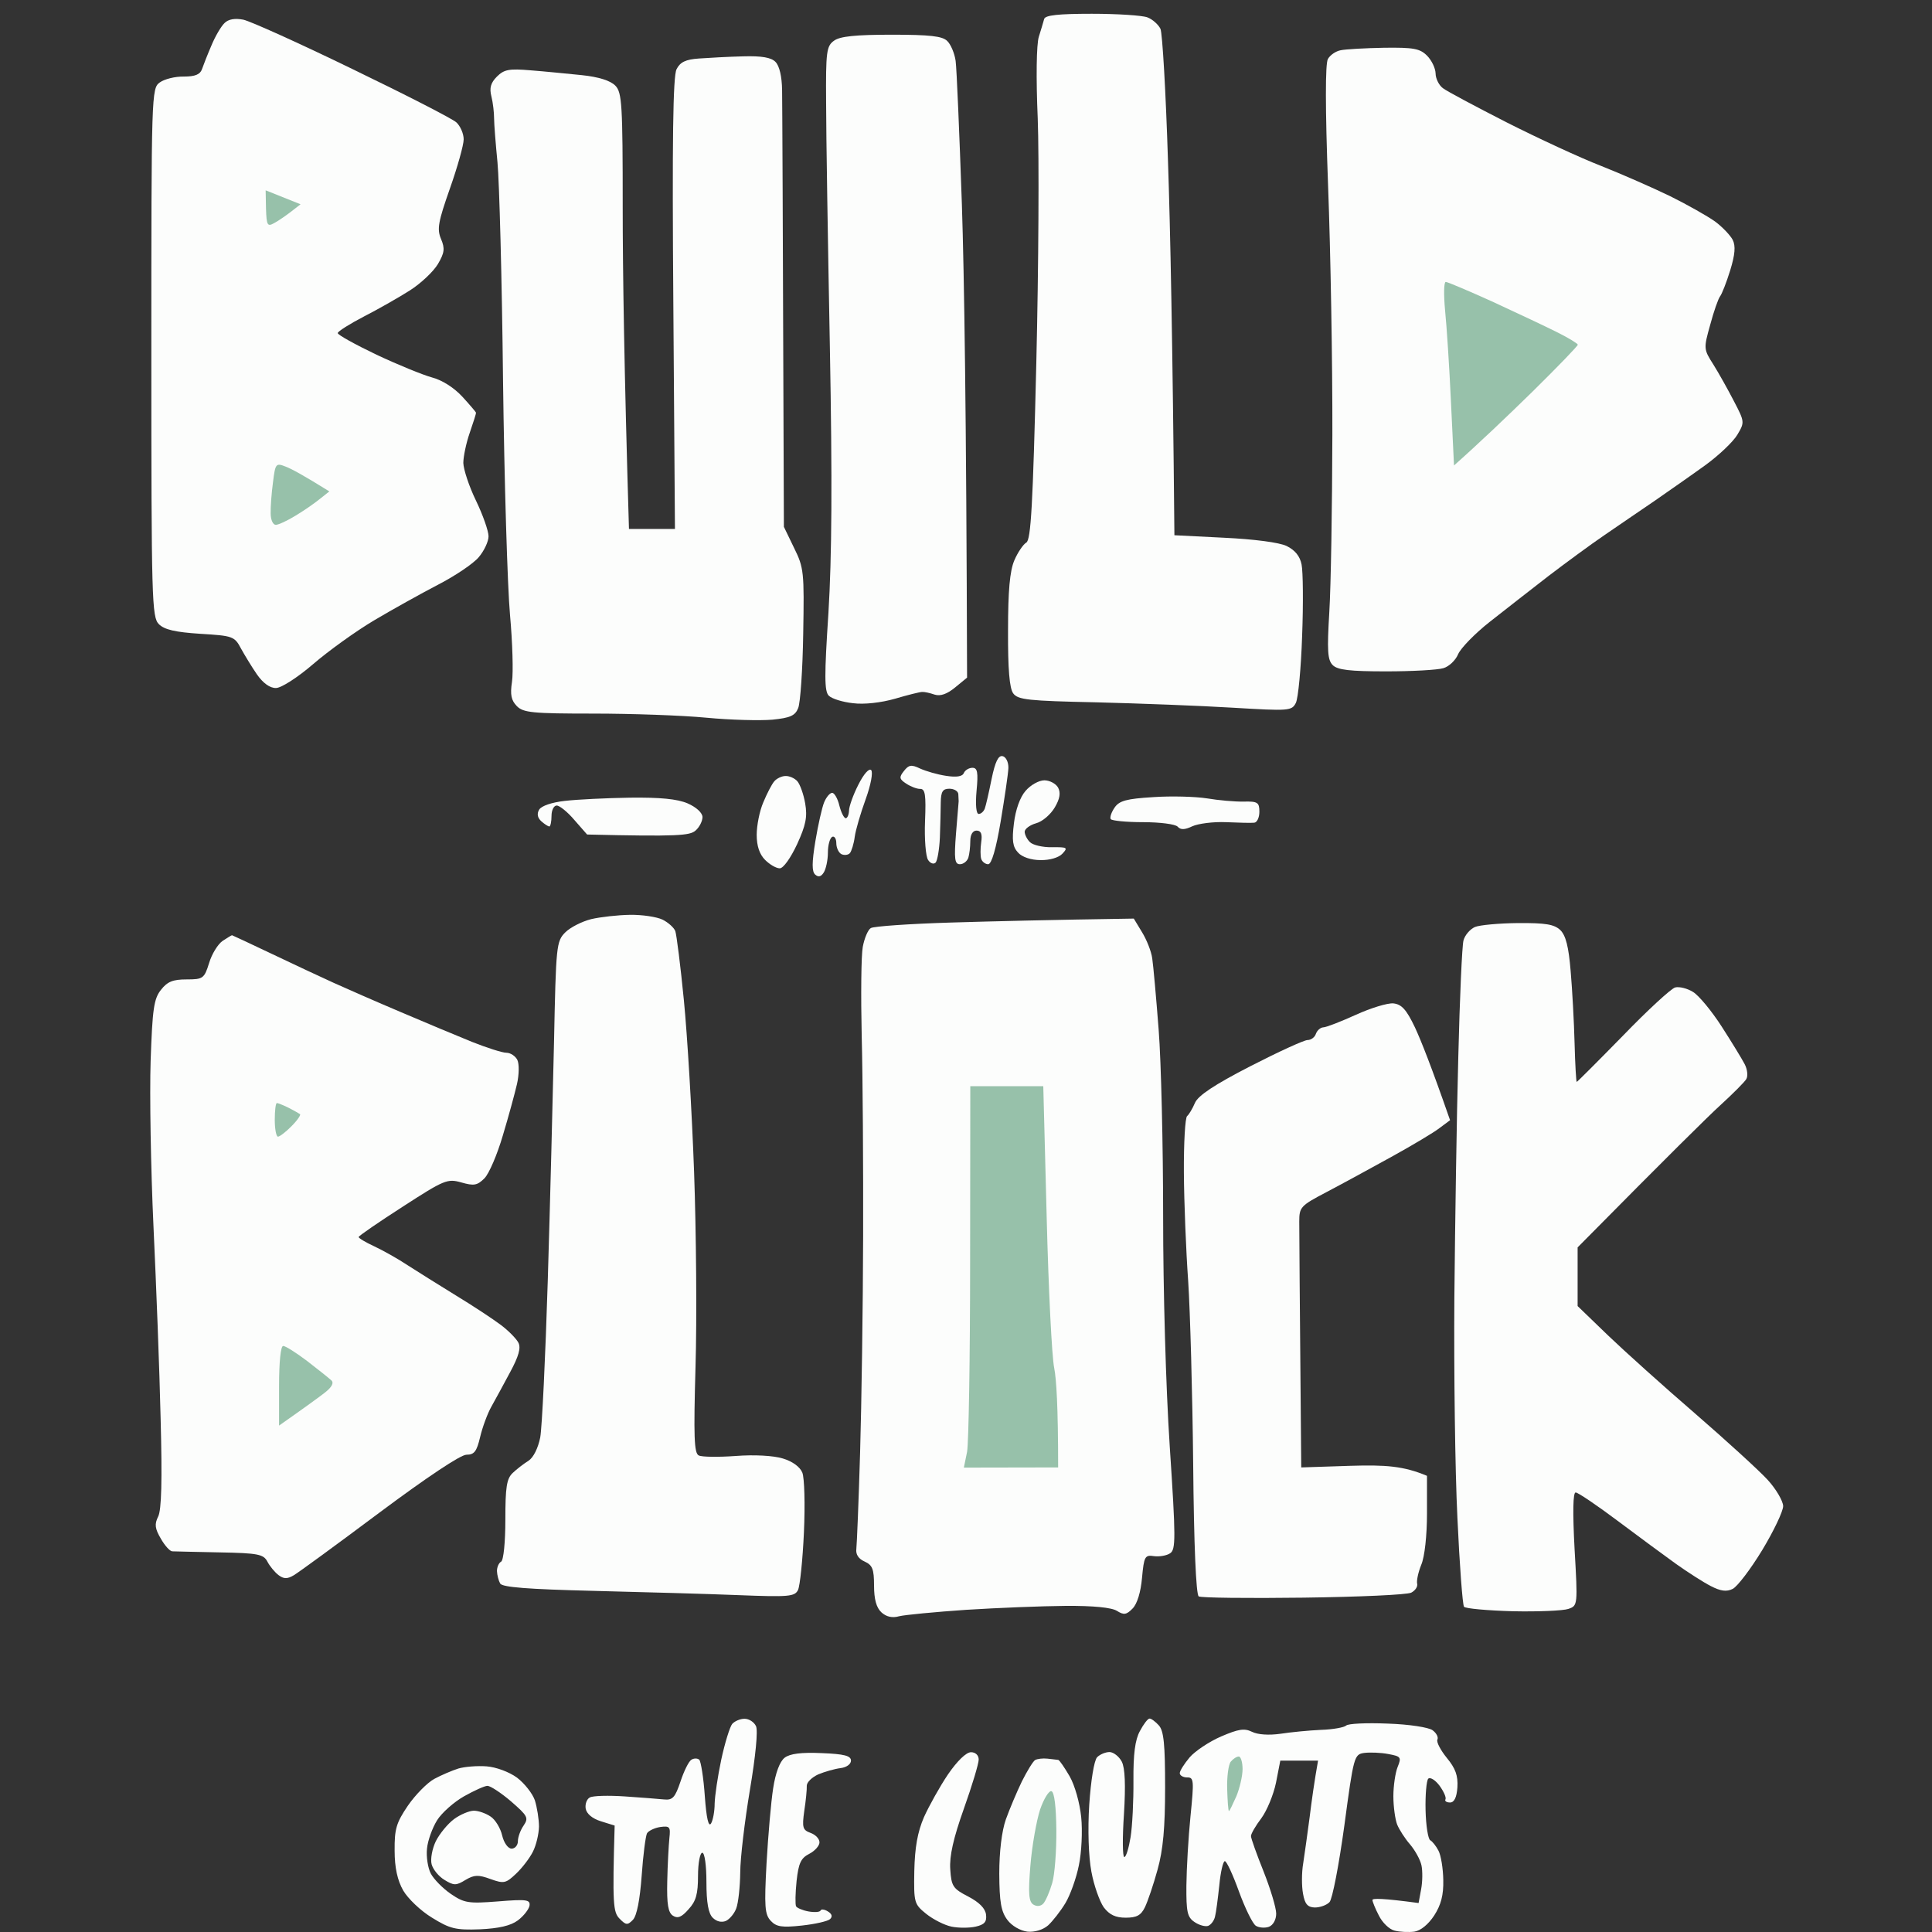 <svg version="1.2" xmlns="http://www.w3.org/2000/svg" viewBox="0 0 1080 1080" width="1080" height="1080">
	<rect x="0" y="0" width="1080" height="1080" fill="#333333" stroke="none"/>
	<title>poster</title>
	<style>
		.s0 { fill: #fcfdfc } 
		.s1 { fill: #338658 } 
		.s2 { opacity: .5;fill: #338658 } 
	</style>
	<g id="Layer 1">
		<path id="Path 0" class="s0" d="m583.7 10.6c-0.4 1.6-1.8 6.1-3 10-1.3 4.1-1.6 22.8-0.6 45.6 0.8 21.3 0.5 82.9-0.8 137-1.9 79-3 98.7-5.6 100.1-1.7 1-4.8 5.5-6.7 10-2.5 5.9-3.5 16.9-3.5 39.2-0.1 21.4 0.8 32.3 2.9 35.1 2.6 3.6 8.5 4.2 46.3 5 23.8 0.6 58.2 1.9 76.3 3 31.7 1.9 33.1 1.8 35.4-2.7 1.3-2.6 2.9-19.4 3.5-37.5 0.7-18 0.5-35.9-0.3-39.8-0.9-4.7-3.7-8.1-8.4-10.4-4.2-2-18.2-3.8-34.9-4.6l-27.8-1.4c-1-108.9-2.3-171.6-3.6-209.6-1.2-38-3.1-71-4.2-73.5-1.2-2.4-4.4-5.3-7.3-6.4-2.9-1.1-16.9-2-31.1-2-18.7 0-26 0.8-26.6 2.9zm-458.2 2.3c-1.9 1.8-5.2 7.4-7.3 12.5-2.2 5.1-4.5 11-5.3 13.3-1 2.9-3.8 4.1-10.1 4.1-4.9-0.1-10.9 1.4-13.5 3.3-4.6 3.3-4.7 6-4.7 151 0 138.7 0.3 147.9 4.2 151.8 3.1 3.1 9.2 4.5 23.2 5.4 18.1 1.1 19.1 1.4 22.7 8.2 2.1 3.8 6.1 10.4 9 14.6 3.4 4.8 7.2 7.6 10.6 7.5 2.9 0 12.1-5.9 20.8-13.4 8.6-7.4 23.9-18.4 34-24.4 10.1-6 26.1-14.9 35.7-19.9 9.5-4.9 19.8-11.8 22.8-15.4 3-3.5 5.5-8.8 5.5-11.7 0-2.9-3.1-11.8-7-19.9-3.9-8-7-17.5-7.1-21.1 0-3.5 1.6-11.2 3.6-16.9 2-5.8 3.6-10.8 3.5-11.2 0-0.3-3.4-4.3-7.6-8.9-4.7-5.1-11.3-9.3-17-10.8-5.1-1.4-19.1-7.1-31-12.7-11.9-5.7-21.7-11.1-21.7-12.1 0-0.9 6.6-5.1 14.7-9.3 8-4.1 19.6-10.7 25.7-14.6 6.1-3.9 13.1-10.5 15.6-14.7 3.7-6.3 4-8.7 1.7-14.1-2.3-5.5-1.5-9.6 5-28.1 4.2-11.9 7.7-24.3 7.7-27.5 0-3.2-1.9-7.5-4.1-9.5-2.3-2.1-28.5-15.5-58.1-29.8-29.6-14.4-57.1-26.8-61-27.6-4.7-0.9-8.3-0.3-10.5 1.9zm699 505.3c-2.7 1.2-5.6 4.5-6.4 7.5-0.8 2.9-2.1 32.2-2.9 65.1-0.9 32.8-1.8 93.4-2.2 134.6-0.3 41.2 0.4 96.6 1.7 123 1.2 26.4 2.9 48.8 3.7 49.8 0.9 1 13.1 2.1 27.3 2.5 14.2 0.3 28.1-0.3 31-1.3 5.3-1.8 5.3-2.1 3.5-33.5-1.1-20.7-0.9-31.6 0.6-31.6 1.3 0 11.8 7.1 23.4 15.8 11.6 8.7 26.4 19.6 32.8 24.2 6.5 4.6 15.2 10.2 19.3 12.3 5.6 2.9 8.9 3.3 12.3 1.6 2.6-1.3 10-11 16.5-21.7 6.4-10.6 11.7-21.7 11.7-24.6-0.1-2.9-4-9.6-8.8-14.8-4.9-5.3-23.1-21.9-40.4-36.9-17.4-15-39.3-34.7-48.7-43.7l-17-16.4v-32.8c52-52.6 72.8-73.1 79.8-79.5 7-6.4 13.6-13 14.5-14.6 1-1.7 0.6-5.4-0.9-8.3-1.5-2.9-7.3-12.4-12.9-21.1-5.6-8.7-12.8-17.4-16-19.3-3.2-2-7.7-3.1-10-2.5-2.2 0.6-15.4 12.7-29.2 27-13.9 14.2-25.5 25.8-25.8 25.8-0.3 0-0.9-9.7-1.2-21.6-0.3-11.9-1.3-30.1-2.2-40.4-1.1-13.5-2.7-19.9-5.8-22.9-3.4-3.2-8.2-4-23.6-3.9-10.6 0.1-21.5 1.1-24.1 2.2zm-700.1 7.8c-2.6 1.8-6 7.3-7.5 12.3-2.7 8.7-3.4 9.2-12.6 9.2-7.6 0-10.7 1.2-14.3 5.8-4 5-4.8 10.7-5.8 39.8-0.6 18.7 0.1 60.3 1.6 92.5 1.5 32.2 3.4 80.7 4 107.7 0.9 34.4 0.5 50.8-1.4 54.5-2.1 4.2-1.8 6.7 1.5 12.3 2.2 3.9 5.1 7.1 6.4 7.1 1.3 0.1 13.2 0.3 26.5 0.6 21.5 0.4 24.5 1 26.7 5.2 1.3 2.5 4.1 5.9 6.2 7.5 2.9 2.2 5 2.2 8.5 0.1 2.6-1.5 24.2-17.3 48-35.1 26.3-19.6 45.4-32.4 48.6-32.3 4.3 0 5.7-1.8 7.6-9.9 1.3-5.5 4.1-13.1 6.3-17 2.1-3.8 6.9-12.5 10.5-19.3 4.7-8.7 6.1-13.5 4.6-16.4-1.1-2.2-5.6-6.8-9.9-10-4.4-3.3-15.6-10.7-25-16.4-9.4-5.8-21.6-13.4-27-16.9-5.4-3.6-13.8-8.3-18.7-10.6-4.8-2.2-8.8-4.6-8.7-5.2 0.1-0.7 11.2-8.3 24.7-17 23.2-15 24.9-15.7 32.7-13.5 7 2 8.9 1.7 12.9-2.3 2.6-2.6 7.2-13.4 10.3-24 3.2-10.6 6.7-23.5 7.9-28.7 1.2-5.3 1.3-11.2 0.2-13.5-1.1-2.2-3.9-4-6.1-4-2.3 0-11-2.8-19.3-6.1-8.4-3.4-26.3-10.9-39.9-16.7-13.5-5.7-30.3-13.1-37.4-16.3-7.1-3.2-22.6-10.5-34.6-16.2-11.9-5.7-21.9-10.3-22.2-10.4-0.3 0-2.7 1.5-5.3 3.2zm628.1 438.6c-1 1-7.3 2.2-14 2.4-6.7 0.3-17 1.3-22.8 2.2-6.4 0.9-12.6 0.5-15.8-1.1-4.3-2.1-7.5-1.6-17.3 2.6-6.7 2.9-14.6 8.2-17.6 11.7-3 3.6-5.5 7.5-5.5 8.8 0 1.3 1.9 2.4 4.1 2.4 3.8-0.1 3.9 1.7 1.9 21.6-1.2 11.9-2.2 29.4-2.3 38.9-0.1 14.6 0.5 17.6 4.5 20.3 2.6 1.8 6 2.7 7.6 2.2 1.6-0.6 3.4-2.9 3.9-5.2 0.6-2.2 1.6-10.1 2.4-17.5 0.7-7.4 2.1-13.5 3.1-13.5 1 0 4.5 7.6 7.9 17 3.4 9.3 7.6 17.9 9.4 19.1 1.7 1.1 5 1.4 7.3 0.6 2.4-0.9 4.1-4 4.1-7.4 0-3.2-3.2-13.8-7-23.4-3.9-9.7-7.1-18.7-7.1-19.9 0-1.3 2.6-5.8 5.8-10 3.1-4.2 6.8-13.1 8.2-19.9l2.4-12.3h21.1c-2.1 11.8-3.6 22.6-4.7 31.6-1.2 9-2.8 20.6-3.6 25.8-0.9 5.1-0.9 12.8-0.1 17 1 5.8 2.6 7.6 6.6 7.7 2.9 0 6.6-1.3 8.2-3 1.6-1.6 5.3-20.9 8.3-42.8 5.2-38.8 5.5-39.8 11.1-40.6 3.2-0.4 9.2-0.2 13.4 0.6 7.1 1.3 7.5 1.8 5.3 7.2-1.3 3.2-2.4 10.6-2.4 16.4 0 5.8 1 12.9 2.1 15.8 1.2 2.9 4.4 7.9 7.2 11.1 2.8 3.3 5.7 8.5 6.4 11.7 0.7 3.3 0.6 9.3-0.2 13.5l-1.4 7.6c-20-2.7-25.8-2.7-25.8-1.7 0 0.9 1.6 4.9 3.6 8.7 1.9 3.9 5.8 7.7 8.7 8.4 2.9 0.8 7.9 1 11.1 0.6 3.5-0.5 7.8-4 11.1-9 3.8-5.9 5.3-11.4 5.1-19.9-0.1-6.4-1.3-13.8-2.7-16.4-1.3-2.5-3.4-5.2-4.6-5.8-1.2-0.7-2.4-8.2-2.6-16.8-0.2-8.6 0.5-16.5 1.5-17.6 1.1-1 3.9 0.7 6.3 3.9 2.4 3.3 3.9 6.7 3.3 7.7-0.5 0.9 0.6 1.7 2.6 1.7 2.3 0 3.7-2.8 4.1-8.5 0.4-6.5-1.1-10.6-5.9-16.4-3.5-4.3-5.9-8.9-5.3-10.2 0.7-1.3-0.5-3.7-2.7-5.3-2.2-1.6-13-3.3-25.1-3.7-11.8-0.5-22.2 0-23.2 1.1zm-173.9 19.3c-1.2 0.8-4.5 6.2-7.4 12-2.8 5.8-6.8 15.3-8.9 21.1-2.3 6.5-3.7 18.1-3.7 30.4 0.1 15.9 1 21.1 4.5 25.8 2.5 3.4 7.3 6.1 11.2 6.6 4.1 0.4 8.7-1 11.6-3.5 2.6-2.4 7-8 9.7-12.5 2.7-4.5 6.1-14 7.5-21.1 1.5-7 2.1-19.2 1.3-26.9-0.8-8-3.6-17.9-6.5-22.9-2.8-4.8-5.6-8.9-6.3-9.1-0.6-0.1-3.3-0.4-6-0.7-2.7-0.3-5.8 0.1-7 0.8zm-322.3 4.7c-3.5 1.1-9.6 3.7-13.5 5.8-3.9 2.1-10.6 8.9-14.8 15-6.5 9.6-7.5 13-7.4 25.1 0 9.6 1.6 16.7 4.8 22.3 2.6 4.5 9.8 11.4 16.1 15.2 10 6.2 13.2 7 26.8 6.5 10.6-0.5 17.2-2 21.2-5 3.2-2.4 6.1-6.1 6.5-8.2 0.5-3.4-1.6-3.7-17.6-2.4-16.6 1.3-18.9 0.9-26.4-4.2-4.5-3.1-9.5-8.2-11.2-11.4-1.6-3.1-2.6-9.4-2.1-13.9 0.4-4.5 3-11.6 5.6-15.8 2.6-4.2 9.4-10.2 15-13.4 5.7-3.2 11.6-5.9 13.2-5.9 1.6 0 7.6 3.9 13.2 8.7 9.3 8.1 9.9 9.2 7 13.5-1.8 2.6-3.2 6.5-3.2 8.8 0 2.2-1.6 4.1-3.5 4.1-2 0-4.3-3.2-5.3-7.4-0.9-4-3.8-8.8-6.4-10.5-2.6-1.8-6.8-3.3-9.4-3.3-2.5 0-7.6 2.1-11.1 4.7-3.5 2.6-8.1 8.2-10.2 12.4-2 4.2-3.1 10-2.3 12.9 0.8 2.9 4 6.8 7.2 8.7 5.2 3.2 6.5 3.2 11.7 0 4.9-2.9 7.2-3 14-0.5 7.5 2.7 8.6 2.4 14.3-3 3.4-3.2 7.6-8.7 9.4-12.3 1.8-3.5 3.3-9.8 3.4-14 0-4.2-1.1-10.8-2.3-14.7-1.3-3.8-5.8-9.5-10-12.7-4.4-3.2-11.7-5.9-17-6.3-5.2-0.4-12.3 0.2-15.7 1.2z"/>
		<path id="Shape 1" class="s1" d="m49 396"/>
		<path id="Path 2" class="s0" d="m466.3 22.7c-4.3 3-4.7 6.1-4.5 34.5 0 17.2 1 78.7 2.1 136.6 1.4 75.5 1.1 117.7-0.8 148.8-2.3 35.1-2.3 43.8 0.2 46.3 1.7 1.7 7.8 3.6 13.6 4.2 6.2 0.8 15.7-0.3 23.4-2.5 7.1-2.1 13.9-3.8 15.2-3.8 1.3-0.1 4.4 0.6 7 1.5 3.2 1 6.9-0.3 11.4-4l6.7-5.5c-0.4-148.8-1.6-224.6-2.9-264.6-1.4-39.9-2.9-76-3.5-80.2-0.6-4.2-2.7-9.2-4.7-11.1-2.7-2.7-9.6-3.5-31-3.5-20.1 0-28.9 0.9-32.2 3.3zm283.1 5.4c-2.7 0.5-5.9 2.7-7.1 4.9-1.5 2.6-1.5 27.4 0.1 70.7 1.4 36.7 2.5 99.4 2.4 139.3-0.1 40-0.8 84.5-1.7 99-1.3 21.8-1 26.9 1.9 29.8 2.7 2.7 9.5 3.5 29.9 3.5 14.4 0 28.9-0.8 32-1.8 3.1-0.9 6.8-4.4 8.2-7.8 1.4-3.3 9.3-11.5 17.7-18.1 8.4-6.6 23.1-18.1 32.8-25.6 9.7-7.4 23.7-17.7 31.2-22.8 7.5-5.1 20.1-13.8 28.1-19.2 7.9-5.5 20.7-14.4 28.3-19.9 7.6-5.5 15.7-13.2 18-17.1 4.1-6.9 4.1-7.2-1.9-18.7-3.3-6.4-8.5-15.7-11.5-20.5-5.5-8.6-5.5-9-1.8-22.2 2-7.5 4.5-14.6 5.5-15.9 1-1.2 3.6-7.8 5.7-14.6 2.7-8.8 3.1-13.6 1.4-17-1.3-2.5-5.7-7.2-9.9-10.3-4.2-3-15.5-9.4-25.2-14.2-9.7-4.7-27-12.3-38.6-16.9-11.6-4.5-35.3-15.5-52.7-24.3-17.4-8.9-33.4-17.4-35.6-19.1-2.2-1.6-4.1-5.4-4.1-8.3-0.1-2.9-2.2-7.3-4.8-9.9-4-4-7.6-4.6-24-4.4-10.6 0.2-21.6 0.8-24.3 1.4zm-358.6 4.6c-7.5 0.5-10.6 2-12.6 6-2 3.8-2.5 39.6-1.8 131.1l0.9 125.9h-25.7c-2.7-89.8-3.5-144.6-3.5-179.7 0-57.6-0.4-64.3-4.1-68.1-2.7-2.8-9.2-4.9-18.8-5.9-8-0.8-20.9-2.1-28.7-2.7-11.8-1-14.7-0.5-18.7 3.5-3.5 3.5-4.3 6.4-3.1 11.1 0.9 3.6 1.5 9.1 1.5 12.3 0 3.2 0.9 14.3 1.9 24.6 1 10.3 2.5 65.1 3.1 121.8 0.7 56.7 2.5 115.7 3.9 131.1 1.4 15.5 1.9 32.3 1.1 37.5-1.1 7.2-0.4 10.3 2.7 13.5 3.6 3.7 8.8 4.2 42.8 4.2 21.2 0 49.7 1 63.2 2.3 13.5 1.3 30.1 1.7 36.9 1.1 9.9-1 12.7-2.2 14.4-6.5 1.2-2.9 2.5-21.6 2.8-41.5 0.6-34.5 0.4-36.9-5.1-48l-5.7-11.8c-0.6-179.6-0.9-237.3-1-244.1-0.1-7.6-1.5-13.6-3.7-15.8-2.4-2.5-7.8-3.4-18.1-3.1-8.1 0.2-19.1 0.8-24.6 1.2zm163.5 402.8c-1.5 7.5-3.2 14.9-3.8 16.5-0.6 1.6-2.1 3-3.4 3-1.4 0-1.9-5.1-1.2-12.9 1-10.4 0.5-12.9-2.3-12.9-1.9 0-4.1 1.3-4.8 2.9-0.8 2-4.1 2.5-9.9 1.6-4.8-0.7-11.3-2.6-14.6-4.1-4.8-2.3-6.3-2.1-9 1.4-2.8 3.5-2.6 4.5 1.2 7 2.4 1.6 5.9 3 7.8 3 2.9-0.1 3.4 3.2 2.8 18.1-0.4 9.9 0.4 19.7 1.7 21.6 1.2 1.9 3.1 2.6 4.2 1.5 1-1 2.1-7.4 2.4-14 0.2-6.6 0.5-15.5 0.5-19.7 0.1-6 1.1-7.6 4.8-7.6 2.6 0 4.8 1.3 5 2.9 0.1 1.6 0.2 3.5 0.2 4.1-0.1 0.7-0.7 8.8-1.5 18.2-1.1 14.1-0.7 17 2.2 17 1.9 0 4-1.6 4.7-3.6 0.6-1.9 1.1-6.1 1.1-9.3 0-3.7 1.4-5.9 3.5-5.9 2.5 0 3.3 1.9 2.6 6.5-0.5 3.5-0.5 7.7 0 9.3 0.5 1.6 2.3 3 3.9 3 1.9 0 4.4-8.5 7-24 2.2-13.2 4.2-26.7 4.3-29.8 0.1-3.3-1.4-6.2-3.2-6.6-2.4-0.6-4.2 3.1-6.2 12.8zm-74.5 3.2c-2.9 5.7-5.2 12.2-5.2 14.5-0.1 2.3-0.9 4.1-1.8 4.2-1 0-2.6-3.2-3.6-7.1-0.9-3.9-2.8-7.1-4-7.1-1.3 0-3.3 2.4-4.5 5.3-1.2 2.9-3.4 12.7-4.9 21.7-2 12.1-2 17-0.1 18.7 1.8 1.6 3.3 1.2 4.8-1.2 1.2-1.9 2.3-6.9 2.3-11.1 0-4.2 1.1-8.1 2.4-8.8 1.2-0.6 2.3 1 2.3 3.5 0 2.6 1.3 5.4 2.9 6.2 1.6 0.7 3.7 0.5 4.7-0.6 0.9-1.1 2.2-5.2 2.7-9.1 0.5-3.8 3.3-13.3 6.1-21 2.9-8 4.2-15 3.1-16.3-1.2-1.2-4.2 2.2-7.2 8.2zm-47-1.9c-1.4 1.6-4.1 6.9-6.1 11.7-2.1 4.8-3.7 13-3.7 18.2q0 9.3 4.7 14c2.6 2.6 6.2 4.7 8.2 4.7 2 0 6.1-5.8 9.7-13.5 4.9-10.7 5.8-15.3 4.5-22.8-0.9-5.2-2.9-10.7-4.4-12.4-1.5-1.7-4.5-3-6.6-2.9-2.1 0-5 1.4-6.3 3zm140.5 5.3c-3.1 3.5-5.6 10.6-6.5 18.1-1.2 9.6-0.7 13.2 2.3 16.4 2.2 2.5 7.3 4.2 12.6 4.2 5.1 0.1 10.2-1.4 12.2-3.6 3.2-3.4 2.7-3.7-5.8-3.6-5.2 0.1-10.7-1.2-12.3-2.8-1.7-1.6-3-4.3-3-5.9 0.1-1.6 2.9-3.7 6.4-4.7 3.5-0.9 8.1-4.9 10.4-8.8 2.9-4.9 3.4-8.2 1.9-11.1-1.2-2.2-4.7-4.1-7.7-4.1-3 0-7.7 2.6-10.5 5.9zm71.4 3.5c-14.9 0.9-19 2-21.6 5.8-1.8 2.6-2.8 5.5-2.2 6.5 0.7 0.9 8.8 1.7 18.1 1.7 9.4 0 18 1.1 19.3 2.5 1.7 1.9 4 1.8 8.2-0.2 3.3-1.5 11.7-2.6 18.8-2.3 7.1 0.3 14.2 0.5 15.8 0.3 1.6-0.1 2.9-2.9 2.9-6.1 0-5.2-0.9-5.9-8.8-5.7-4.8 0.1-14-0.7-20.5-1.8-6.4-1-19.9-1.4-30-0.7zm-328.9 2.1c-7.3 0.8-13.2 2.8-14.4 4.9-1.4 2.3-0.9 4.6 1.2 6.5 1.8 1.6 3.8 2.9 4.5 2.9 0.6 0 1.2-2.7 1.2-5.9 0-3.2 1.3-5.8 2.9-5.8 1.6 0 6.1 3.6 9.9 8.1l7.1 8.1c50.8 1.2 57.4 0.6 60.6-2.2 2.2-1.9 3.9-5.3 3.9-7.6-0.1-2.4-3.5-5.5-8.3-7.6-5.8-2.5-15.5-3.4-32.2-3.2-13.2 0.2-29.6 1-36.4 1.8zm14.7 66.1c-5.2 1.3-11.7 4.6-14.5 7.4-5 5-5.2 7.4-6.3 61.4-0.7 30.9-2.2 91-3.5 133.5-1.3 42.5-3.2 81.8-4.2 87.4-1.2 6-3.8 11.3-6.6 13.1-2.6 1.6-6.6 4.7-8.8 6.8-3.4 3.2-4.1 8-4.1 26.1 0 12.5-1 22.8-2.4 23.5-1.2 0.6-2.3 3-2.3 5.2 0.1 2.3 0.9 5.4 1.8 7 1.2 2.1 15.7 3.2 52.1 4.1 27.7 0.7 64.3 1.7 81.3 2.4 28 1.1 31.3 0.8 33.1-2.9 1.1-2.3 2.6-16.8 3.3-32.2 0.7-15.5 0.3-30.5-0.9-33.4-1.3-3.2-5.5-6.3-10.9-7.9-5.2-1.6-15.9-2.2-26.3-1.4-9.7 0.7-19 0.6-20.7-0.3-2.6-1.2-2.9-10.7-1.8-49.5 0.8-26.4 0.4-75.4-0.8-108.9-1.2-33.5-3.8-76.7-5.7-96-1.9-19.4-4.1-36.7-4.8-38.7-0.7-1.9-3.9-4.8-7.1-6.4-3.3-1.6-11.5-2.8-18.2-2.7-6.8 0.1-16.6 1.2-21.7 2.4zm201.4 1.9c-23.2 0.7-43.5 2.1-45.1 3.1-1.6 0.9-3.6 5.7-4.5 10.5-0.9 4.8-1.1 27.2-0.6 49.8 0.6 22.5 0.9 73.1 0.8 112.4-0.1 39.3-0.9 93.5-1.7 120.6-0.8 27-1.8 51.3-2.1 53.8-0.4 3 1.2 5.5 4.6 7 4.4 2 5.3 4.2 5.3 13.5 0 7.6 1.3 12.3 4.1 14.9 2.7 2.5 6.1 3.3 9.9 2.2 3.2-0.8 20.1-2.4 37.5-3.6 17.4-1.1 42.4-2.1 55.6-2.2 15.4-0.1 25.7 0.9 28.7 2.8 3.8 2.4 5.3 2.2 8.7-1.3 2.6-2.6 4.6-9.2 5.3-17.2 1.1-11.9 1.6-12.9 6.7-12.1 3 0.4 7.1-0.3 9-1.6 3.2-2.1 3.2-8.3-0.2-59.7-2.2-33.4-3.7-87.3-3.7-128.8 0-39.3-1.1-86.2-2.5-104.2-1.4-18.1-3-36-3.6-39.9-0.5-3.8-3.1-10.4-5.7-14.6l-4.6-7.6c-46.3 0.7-78.7 1.5-101.9 2.2zm226 51.6c-8.4 3.8-16.6 7-18.2 7-1.6 0.1-3.4 1.7-4.1 3.6-0.6 1.9-2.7 3.5-4.7 3.5-1.9 0-16.3 6.6-31.9 14.6-20.2 10.4-29.2 16.4-31 20.5-1.4 3.3-3.4 6.6-4.4 7.4-1.1 0.9-1.9 15.1-1.8 31.6 0.1 16.6 1.2 43.8 2.4 60.6 1.1 16.7 2.4 62.9 2.8 102.6 0.4 44.9 1.6 72.8 3.1 73.7 1.2 0.8 27.6 1.1 58.5 0.7 30.9-0.4 58-1.6 60.3-2.8 2.3-1.2 3.7-3.4 3.3-5-0.4-1.7 0.6-6.4 2.3-10.6 1.9-4.4 3.2-16.4 3.2-28.7v-21c-13.1-5.5-23.1-6.2-42.8-5.6l-27.5 0.9c-0.9-99.8-1.1-132.7-1.1-137.4 0-8.1 0.7-8.9 15.2-16.5 8.4-4.4 24.7-13.3 36.3-19.7 11.6-6.4 23.7-13.6 26.9-16.1l5.9-4.4c-10.5-30.2-16.3-44.7-19.6-51.8-4.8-10.1-7.5-13-12.1-13.5-3.2-0.3-12.7 2.6-21 6.4zm-348.6 396.4c-1.3 1.6-4.1 10.6-6.1 19.9-2 9.4-3.6 20.4-3.7 24.6 0 4.2-0.9 9.2-2 11.1-1.4 2.3-2.6-2.8-3.5-15.2-0.7-10.3-2.2-19.5-3.1-20.4-1-0.9-3-0.9-4.4 0-1.5 0.9-4.2 6.4-6.1 12.2-3 8.9-4.4 10.5-9.2 10-3-0.3-13-1.1-22-1.7-9-0.6-17.8-0.4-19.5 0.6-1.7 0.9-2.7 3.7-2.3 6.2 0.5 2.9 3.7 5.6 8.5 7.1l7.7 2.4c-1.3 44.1-0.8 48.4 2.7 52 3.6 3.7 4.5 3.8 7.5 0.7 2.2-2.3 3.9-11.1 4.9-24.6 0.8-11.6 2.2-22.3 3-23.8 0.9-1.4 4.2-3 7.4-3.5 5.3-0.7 5.8-0.1 5.1 6.2-0.4 3.9-1 14.7-1.2 24.1-0.3 12.9 0.5 17.6 3.2 19.3 2.6 1.7 4.9 0.8 8.7-3.6 4.2-4.5 5.3-8.6 5.3-18.7 0-7.1 1.1-12.9 2.4-12.9 1.3 0 2.3 7 2.3 16.4 0 11.5 1.1 17.5 3.5 19.9 2.2 2.2 5 2.8 7.4 1.8 2.1-1 4.8-4.2 5.8-7.1 1.1-2.9 2.1-11.8 2.2-19.9 0-8 2.5-28.8 5.4-46.2 3.2-19 4.6-33.3 3.4-35.7-1.1-2.3-3.9-4.1-6.4-4.1-2.4 0-5.5 1.3-6.9 2.9zm227.9 4c-2.7 4.9-3.7 12.9-3.6 27.5 0.1 11.3-0.6 25.6-1.6 31.8-1 6.1-2.5 11.1-3.5 11.1-1 0-1.1-10.8-0.2-24 1-16.4 0.6-25.7-1.2-29.3-1.5-2.9-4.6-5.3-6.8-5.4-2.3 0-5.4 1.3-7 2.9-1.7 1.8-3.5 13.1-4.4 26.5-0.9 14-0.4 29 1.2 37.5 1.4 7.7 4.6 16.6 6.9 19.9 3.2 4.2 6.6 5.8 12.3 5.8 6.1 0 8.5-1.3 10.7-5.8 1.6-3.3 4.8-12.7 7.1-21.1 3.1-11.1 4.2-23.5 4.2-45.9 0-23.9-0.7-31.6-3.5-34.7-1.9-2.1-4.3-3.9-5.2-3.8-1 0-3.4 3.2-5.4 7zm-198.6 14.9c-2.7 2.1-5.1 8.5-6.4 17.1-1.2 7.6-2.8 26.4-3.7 41.9-1.3 24.2-1 28.6 2.4 32.2 3.1 3.3 6.2 3.8 17.3 2.6 7.4-0.8 14.5-2.4 15.8-3.6 1.5-1.4 1.1-2.9-1.2-4.3-1.9-1.2-3.8-1.4-4.1-0.5-0.4 0.9-3.4 1.1-6.8 0.5-3.3-0.6-6.5-2-6.9-2.9-0.5-1-0.4-7.3 0.3-14.1 1.1-10 2.4-12.8 7.1-15.2 3.1-1.6 5.7-4.5 5.7-6.4 0-2-2.2-4.3-5-5.3-4.4-1.6-4.8-3-3.5-12.3 0.9-5.8 1.5-12.1 1.4-14.1 0-1.9 2.9-4.7 6.4-6.3 3.6-1.5 9.2-3.1 12.4-3.5 3.4-0.4 5.9-2.2 5.9-4.2 0-2.7-3.7-3.7-16.4-4.2-11.4-0.5-17.7 0.3-20.7 2.6zm91.4 9.2c-4.6 6.8-10.6 17.6-13.5 24-3.6 8.4-5.1 16.9-5.4 30.1-0.3 17.7-0.1 18.5 6.7 24 3.9 3.1 10.2 6.3 14.1 7.1 3.9 0.8 9.9 0.8 13.5 0 4.9-1.1 6.3-2.7 5.8-6.7-0.4-3.5-3.8-6.9-9.9-10.1-8.6-4.4-9.5-5.8-10.1-15.3-0.5-7.3 1.7-17.2 7.6-33.8 4.6-12.9 8.3-25.2 8.3-27.5 0-2.4-1.8-4.1-4.3-4.1-2.7 0-7.7 4.9-12.8 12.3z"/>
		<path id="Path 3" class="s2" d="m148.7 116.8c0.3 9.1 0.8 10 4.4 8 2.3-1.2 6.5-4.1 9.5-6.4l5.4-4.2-19.5-7.8zm3.9 152.8c-0.8 6-1.4 13.8-1.3 17.4 0 3.6 1.3 6.4 2.9 6.4 1.6-0.1 6.6-2.4 11.1-5.2 4.5-2.7 10.6-6.9 13.5-9.3l5.3-4.2c-14.6-9.1-21.3-12.7-24.5-13.9-5.4-2.1-5.7-1.7-7 8.8zm1 356.4c0 5.1 0.8 9.4 1.8 9.4 0.9 0 4.4-2.6 7.6-5.9 3.2-3.2 5.3-6.3 4.7-6.7-0.7-0.5-3.6-2.1-6.5-3.6-2.9-1.4-5.8-2.6-6.4-2.6-0.7 0-1.2 4.2-1.2 9.4zm2.4 148.7v22.2c15.4-10.8 22.5-16 25.7-18.5 3.8-3 5.1-5.4 3.5-6.8-1.3-1.2-7.3-6-13.4-10.7-6.2-4.7-12.2-8.5-13.5-8.5-1.4 0-2.3 9-2.3 22.3zm532 210.1c-1.3 1.6-2.2 8.5-2 15.3 0.2 6.7 0.6 12.3 1 12.3 0.3 0 2.1-3.7 4.1-8.2 1.9-4.6 3.5-11.4 3.5-15.3 0-3.8-1-7-2.1-7-1.2 0-3.2 1.3-4.5 2.9zm-106.6 26.8c-2 6.2-4.5 20.2-5.4 31.2-1.3 15.9-0.9 20.3 1.7 21.9 2 1.2 4.2 0.9 5.6-0.7 1.3-1.5 3.5-6.6 4.9-11.4 1.4-4.7 2.4-18 2.3-29.5-0.1-12.9-1.1-21.2-2.7-21.8-1.4-0.5-4.3 4.2-6.4 10.3zm226.4-838.2c0.9 8.7 2.4 31.8 3.3 51.3l1.7 35.5c14.5-12.9 30.1-27.8 44-41.4 13.9-13.7 25.2-25.4 25.2-26.1 0-0.6-5-3.7-11.2-6.8-6.1-3.1-22.3-10.7-35.9-17-13.7-6.2-25.7-11.3-26.7-11.3-1.1 0-1.2 7.1-0.4 15.8zm-265.5 531.6c0 53.8-0.8 101.7-1.7 106.6l-1.8 8.8 52.7-0.1c0-34.5-1-49.5-2.2-55.6-1.3-6.1-3.2-44-4.2-84.3l-1.9-73.2h-40.8z"/>
		<path id="Shape 2" class="s1" d="m51 512"/>
	</g>
</svg>